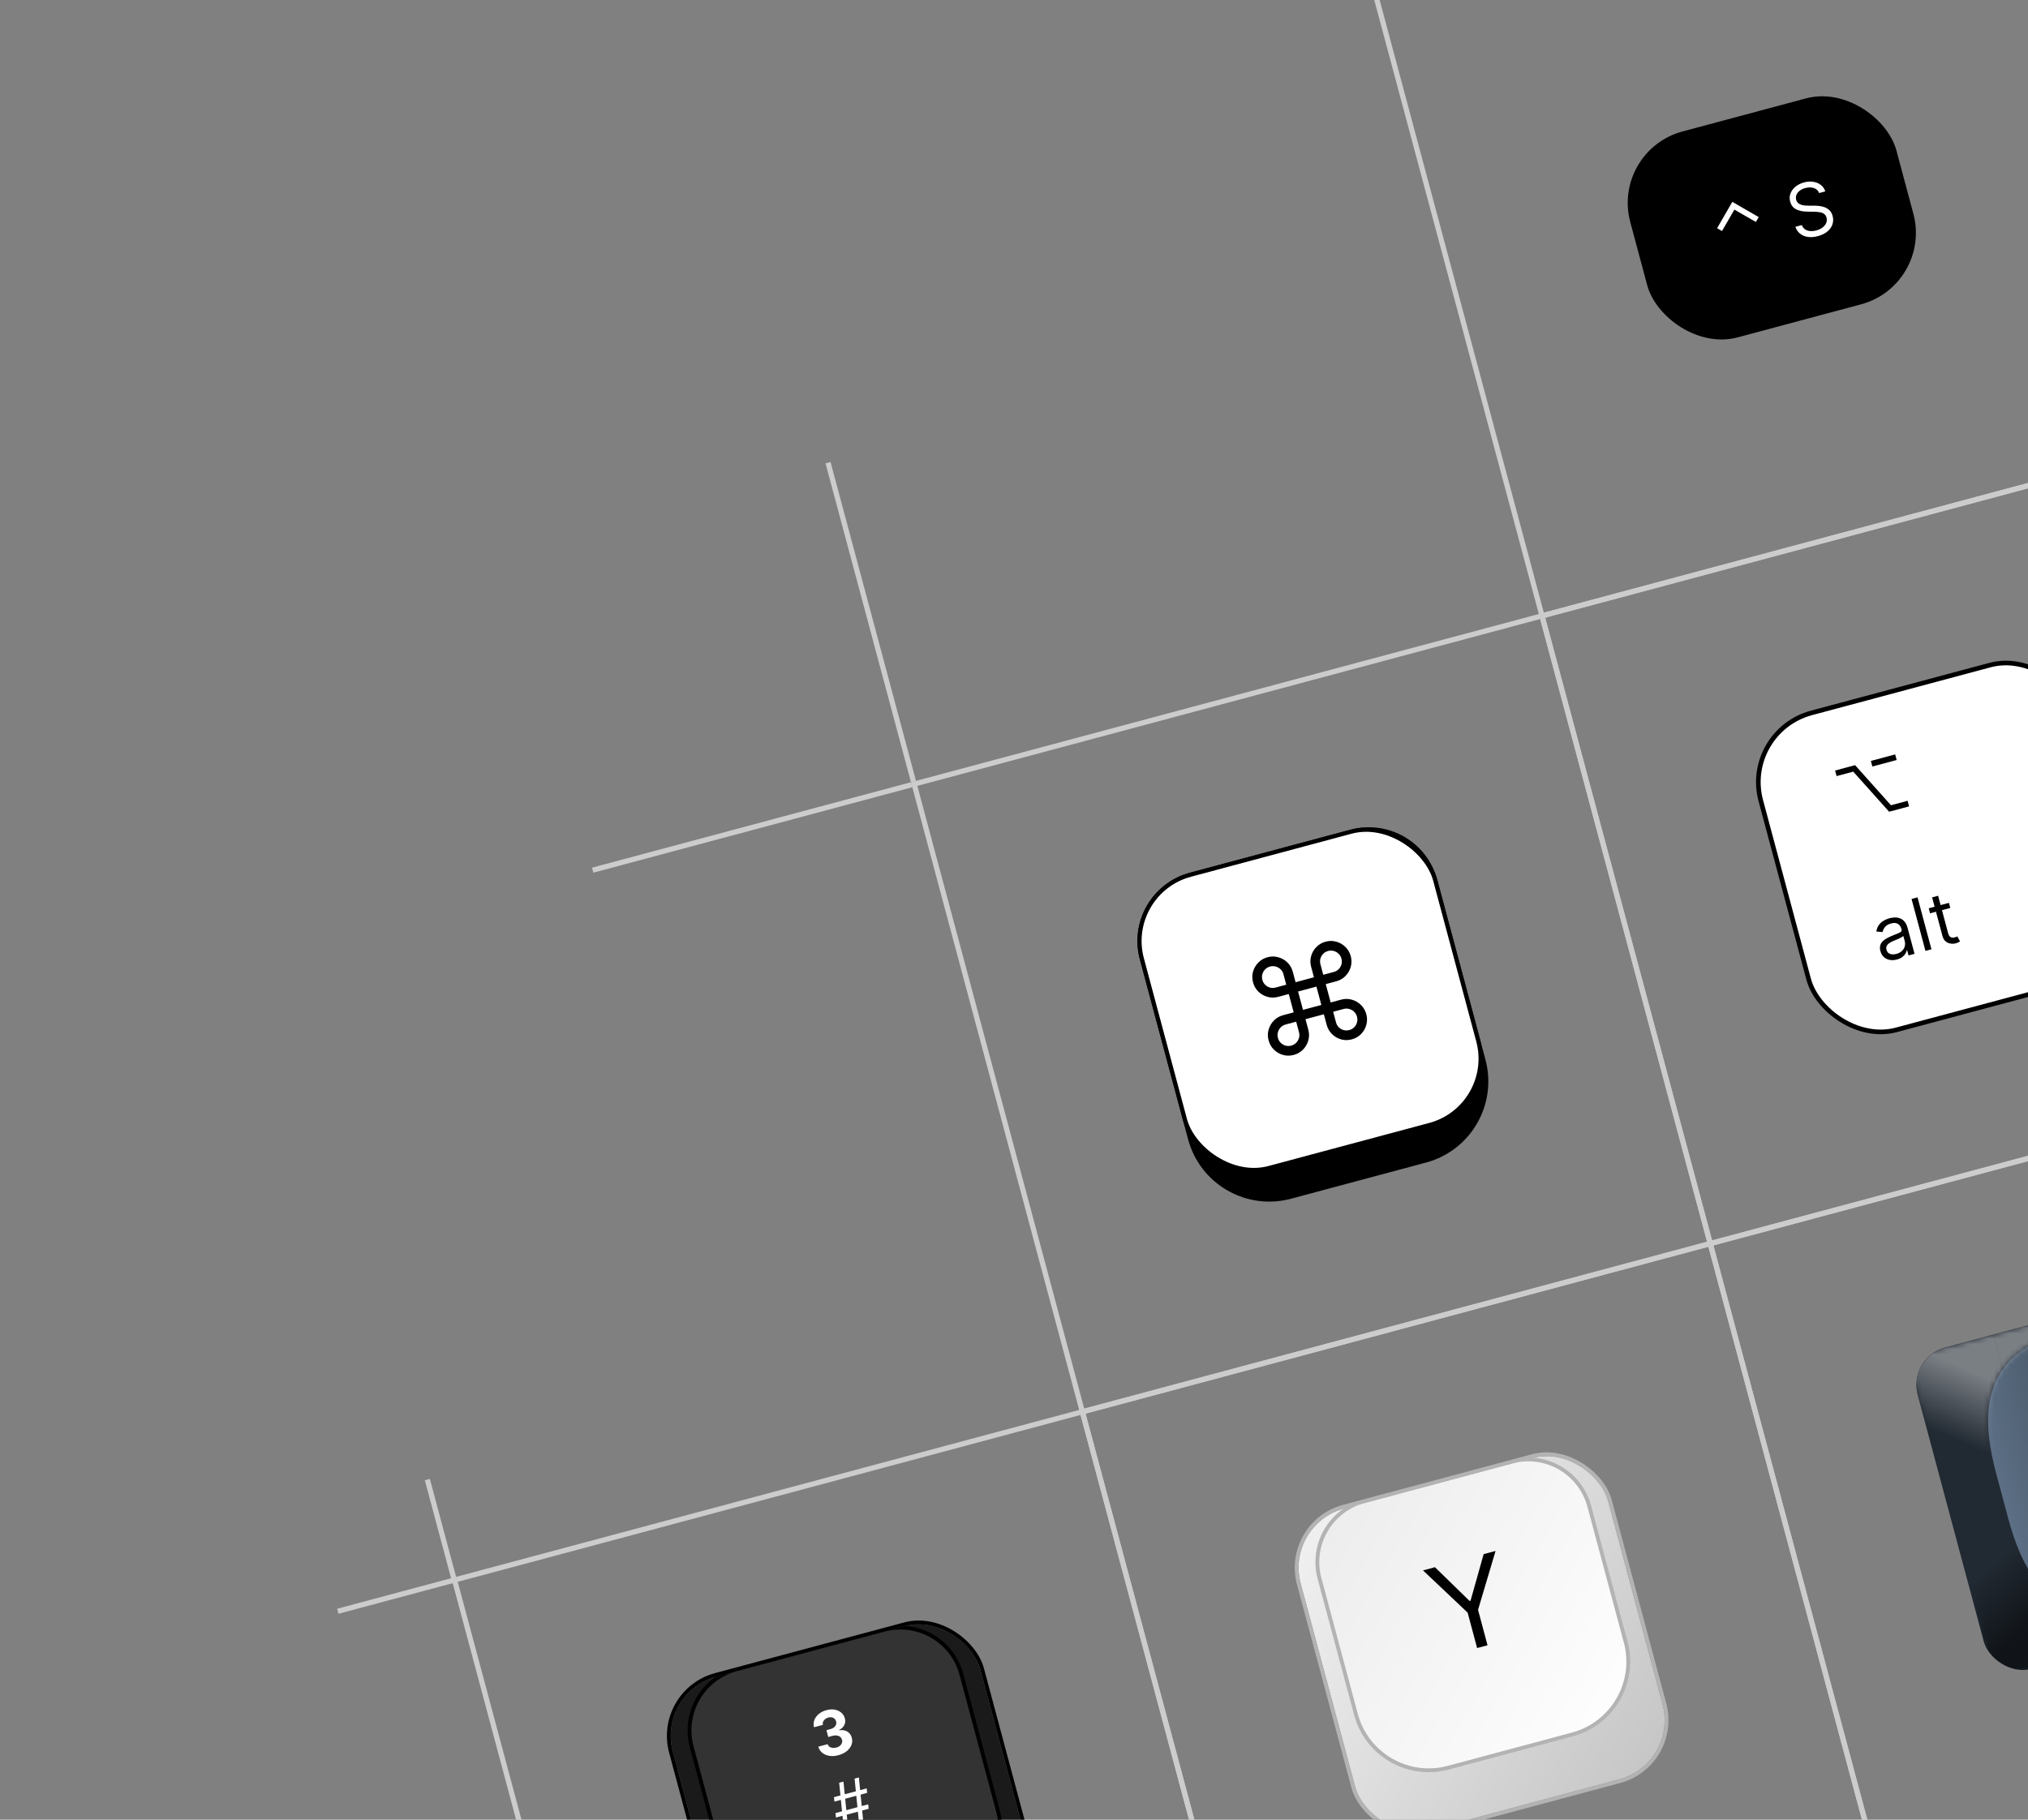 <svg width="390" height="350" viewBox="0 0 390 350" fill="none" xmlns="http://www.w3.org/2000/svg">
<rect x="0" y="0" width="390" height="350" fill="#808080" stroke="none"/>
<g clip-path="url(#clip0_472_5600)">
<rect x="126.344" y="325.561" width="61.205" height="64" rx="11.77" transform="rotate(-15 126.344 325.561)" fill="#1A1A1A"/>
<path d="M170.02 313.477L141.597 321.093C135.122 322.828 131.279 329.484 133.014 335.959L140.021 362.108C142.092 369.839 150.039 374.427 157.77 372.355L181.645 365.958C189.376 363.887 193.964 355.94 191.892 348.209L184.886 322.06C183.151 315.585 176.495 311.742 170.02 313.477Z" fill="#333333"/>
<path d="M161.23 337.602C160.615 337.767 160.039 337.808 159.502 337.725C158.967 337.639 158.511 337.446 158.134 337.147C157.759 336.845 157.502 336.449 157.362 335.96L159.156 335.48C159.223 335.682 159.338 335.845 159.504 335.969C159.671 336.089 159.871 336.163 160.102 336.192C160.333 336.222 160.579 336.201 160.84 336.131C161.112 336.059 161.339 335.946 161.522 335.794C161.704 335.642 161.832 335.466 161.904 335.264C161.977 335.062 161.983 334.85 161.924 334.628C161.863 334.403 161.747 334.221 161.574 334.082C161.404 333.939 161.189 333.85 160.929 333.813C160.672 333.776 160.384 333.8 160.066 333.886L159.28 334.096L158.929 332.788L159.715 332.577C159.984 332.505 160.209 332.395 160.39 332.246C160.574 332.097 160.701 331.925 160.772 331.729C160.842 331.531 160.848 331.32 160.788 331.098C160.732 330.887 160.631 330.715 160.487 330.583C160.345 330.448 160.171 330.359 159.966 330.317C159.763 330.274 159.542 330.285 159.304 330.349C159.062 330.414 158.853 330.517 158.676 330.658C158.499 330.797 158.371 330.962 158.293 331.154C158.215 331.345 158.2 331.549 158.249 331.765L156.541 332.223C156.419 331.735 156.443 331.27 156.613 330.827C156.783 330.385 157.067 329.998 157.467 329.668C157.868 329.334 158.357 329.089 158.934 328.935C159.515 328.779 160.053 328.748 160.546 328.843C161.039 328.937 161.454 329.132 161.792 329.426C162.132 329.718 162.36 330.086 162.476 330.531C162.605 331.003 162.564 331.436 162.352 331.831C162.143 332.225 161.814 332.528 161.365 332.739L161.382 332.805C162.024 332.719 162.554 332.808 162.972 333.072C163.391 333.333 163.67 333.726 163.808 334.251C163.939 334.73 163.915 335.194 163.735 335.642C163.558 336.09 163.254 336.486 162.823 336.831C162.392 337.176 161.861 337.433 161.23 337.602ZM165.221 350.903L164.345 342.102L165.168 341.882L166.044 350.682L165.221 350.903ZM160.758 349.593L160.669 348.734L166.959 347.049L167.048 347.907L160.758 349.593ZM162.257 351.697L161.381 342.896L162.205 342.676L163.08 351.476L162.257 351.697ZM160.467 346.53L160.378 345.671L166.667 343.986L166.756 344.844L160.467 346.53Z" fill="white"/>
<path d="M170.02 313.477L141.597 321.093C135.122 322.828 131.279 329.484 133.014 335.959L140.021 362.108C142.092 369.839 150.039 374.427 157.77 372.355L181.645 365.958C189.376 363.887 193.964 355.94 191.892 348.209L184.886 322.06C183.151 315.585 176.495 311.742 170.02 313.477Z" stroke="black" stroke-width="0.736"/>
</g>
<rect x="125.893" y="325.301" width="61.94" height="64.736" rx="12.138" transform="rotate(-15 125.893 325.301)" stroke="black" stroke-width="0.736"/>
<g clip-path="url(#clip1_472_5600)">
<rect x="247.084" y="293.208" width="61.205" height="64" rx="11.77" transform="rotate(-15 247.084 293.208)" fill="url(#paint0_linear_472_5600)"/>
<path d="M290.76 281.125L262.338 288.741C255.863 290.476 252.02 297.131 253.755 303.607L260.762 329.755C262.833 337.486 270.78 342.074 278.511 340.003L302.386 333.605C310.117 331.534 314.704 323.588 312.633 315.857L305.626 289.708C303.891 283.233 297.236 279.39 290.76 281.125Z" fill="url(#paint1_linear_472_5600)"/>
<path d="M273.656 302.053L275.949 301.438L282.604 307.929L282.798 307.877L285.316 298.929L287.609 298.314L284.239 309.637L286.065 316.452L284.062 316.989L282.236 310.174L273.656 302.053Z" fill="black"/>
<path d="M290.76 281.125L262.338 288.741C255.863 290.476 252.02 297.131 253.755 303.607L260.762 329.755C262.833 337.486 270.78 342.074 278.511 340.003L302.386 333.605C310.117 331.534 314.704 323.588 312.633 315.857L305.626 289.708C303.891 283.233 297.236 279.39 290.76 281.125Z" stroke="#B3B3B3" stroke-width="0.736"/>
</g>
<rect x="246.634" y="292.948" width="61.94" height="64.736" rx="12.138" transform="rotate(-15 246.634 292.948)" stroke="#B3B3B3" stroke-width="0.736"/>
<rect x="335.051" y="140.689" width="63.111" height="63.111" rx="13.778" transform="rotate(-15 335.051 140.689)" fill="white"/>
<path d="M359.783 146.36L364.456 145.107L364.744 146.181L360.07 147.433L359.783 146.36ZM353.192 149.276L352.904 148.203L356.748 147.173L363.645 154.883L366.846 154.025L367.133 155.098L363.289 156.128L356.392 148.419L353.192 149.276Z" fill="black"/>
<path d="M364.792 184.556C364.317 184.684 363.862 184.71 363.427 184.635C362.992 184.556 362.614 184.377 362.295 184.096C361.975 183.812 361.75 183.427 361.619 182.939C361.504 182.509 361.495 182.139 361.593 181.827C361.69 181.512 361.859 181.24 362.101 181.011C362.343 180.782 362.625 180.585 362.946 180.418C363.27 180.248 363.6 180.093 363.936 179.955C364.375 179.774 364.733 179.631 365.008 179.526C365.285 179.417 365.479 179.308 365.589 179.198C365.702 179.087 365.734 178.939 365.684 178.754L365.674 178.715C365.545 178.234 365.313 177.895 364.978 177.699C364.647 177.502 364.216 177.474 363.686 177.616C363.136 177.764 362.737 178 362.489 178.324C362.242 178.648 362.091 178.964 362.037 179.271L360.84 179.174C360.913 178.666 361.078 178.242 361.336 177.901C361.595 177.556 361.905 177.281 362.265 177.077C362.628 176.868 362.997 176.713 363.375 176.612C363.615 176.548 363.9 176.503 364.227 176.478C364.558 176.449 364.893 176.483 365.233 176.58C365.576 176.676 365.892 176.875 366.182 177.178C366.472 177.48 366.697 177.928 366.857 178.524L368.179 183.461L367.028 183.769L366.756 182.754L366.698 182.77C366.663 182.954 366.58 183.162 366.447 183.397C366.315 183.631 366.115 183.853 365.847 184.065C365.58 184.276 365.228 184.44 364.792 184.556ZM364.691 183.475C365.146 183.353 365.506 183.161 365.77 182.898C366.038 182.635 366.213 182.34 366.297 182.015C366.383 181.688 366.385 181.369 366.301 181.057L366.019 180.003C365.986 180.075 365.893 180.157 365.74 180.25C365.59 180.339 365.412 180.431 365.207 180.524C365.004 180.613 364.806 180.698 364.611 180.778C364.419 180.854 364.263 180.916 364.144 180.966C363.855 181.085 363.592 181.223 363.356 181.381C363.121 181.534 362.948 181.718 362.834 181.933C362.724 182.144 362.707 182.396 362.786 182.689C362.893 183.089 363.122 183.352 363.473 183.477C363.826 183.599 364.232 183.598 364.691 183.475ZM368.755 172.598L371.432 182.589L370.281 182.898L367.604 172.907L368.755 172.598ZM374.792 173.658L375.053 174.633L371.17 175.674L370.909 174.698L374.792 173.658ZM371.559 172.6L372.711 172.291L374.624 179.433C374.712 179.758 374.824 179.99 374.962 180.127C375.102 180.26 375.255 180.334 375.419 180.35C375.586 180.361 375.754 180.344 375.923 180.298C376.05 180.264 376.152 180.23 376.23 180.195C376.307 180.157 376.368 180.127 376.415 180.104L376.926 181.075C376.856 181.125 376.754 181.184 376.622 181.251C376.491 181.321 376.318 181.384 376.104 181.442C375.779 181.529 375.441 181.544 375.091 181.488C374.745 181.431 374.431 181.287 374.149 181.056C373.871 180.824 373.674 180.49 373.557 180.054L371.559 172.6Z" fill="black"/>
<rect x="335.051" y="140.689" width="63.111" height="63.111" rx="13.778" transform="rotate(-15 335.051 140.689)" stroke="black" stroke-width="0.889"/>
<rect x="309.831" y="28.965" width="53" height="41" rx="14.222" transform="rotate(-15 309.831 28.965)" fill="black"/>
<path d="M331.151 44.438L330.211 43.896L333.139 38.823L338.211 41.752L337.669 42.692L333.539 40.316L331.151 44.438ZM349.842 37.13C349.651 36.651 349.311 36.331 348.821 36.169C348.332 36.008 347.784 36.008 347.18 36.17C346.737 36.288 346.369 36.464 346.076 36.696C345.786 36.927 345.582 37.192 345.463 37.492C345.348 37.792 345.334 38.101 345.419 38.419C345.49 38.686 345.615 38.898 345.793 39.056C345.974 39.21 346.182 39.323 346.418 39.396C346.653 39.466 346.891 39.511 347.134 39.533C347.376 39.552 347.597 39.561 347.795 39.56L348.883 39.562C349.162 39.56 349.476 39.577 349.827 39.612C350.182 39.646 350.533 39.728 350.881 39.858C351.232 39.983 351.547 40.181 351.825 40.452C352.103 40.722 352.305 41.092 352.43 41.56C352.575 42.1 352.564 42.626 352.398 43.137C352.235 43.648 351.918 44.104 351.447 44.506C350.979 44.907 350.362 45.21 349.594 45.415C348.879 45.607 348.228 45.658 347.643 45.567C347.06 45.476 346.564 45.264 346.154 44.931C345.748 44.597 345.452 44.162 345.266 43.626L346.515 43.291C346.649 43.66 346.859 43.938 347.147 44.126C347.437 44.31 347.768 44.416 348.142 44.445C348.518 44.47 348.905 44.429 349.301 44.323C349.763 44.199 350.158 44.013 350.485 43.765C350.812 43.514 351.046 43.224 351.188 42.897C351.33 42.566 351.352 42.219 351.254 41.854C351.165 41.523 351 41.278 350.759 41.119C350.518 40.961 350.229 40.857 349.892 40.808C349.554 40.759 349.197 40.732 348.819 40.729L347.496 40.707C346.655 40.692 345.952 40.537 345.385 40.243C344.818 39.949 344.444 39.465 344.264 38.792C344.114 38.232 344.134 37.704 344.325 37.206C344.519 36.705 344.841 36.27 345.293 35.901C345.748 35.529 346.294 35.257 346.931 35.086C347.575 34.913 348.178 34.876 348.741 34.972C349.303 35.066 349.783 35.272 350.182 35.59C350.585 35.907 350.861 36.316 351.013 36.816L349.842 37.13Z" fill="white"/>
<g clip-path="url(#clip2_472_5600)">
<rect x="366.859" y="261.115" width="64" height="64" rx="7.467" transform="rotate(-15 366.859 261.115)" fill="#212932"/>
<g opacity="0.5">
<mask id="mask0_472_5600" style="mask-type:alpha" maskUnits="userSpaceOnUse" x="375" y="277" width="71" height="46">
<path fill-rule="evenodd" clip-rule="evenodd" d="M385.997 291.324L375.694 294.085L383.424 322.934L445.243 306.37L437.513 277.521L427.112 280.308L427.272 280.905C429.795 290.322 430.387 300.3 420.6 305.807C419.052 306.678 417.105 307.271 413.655 308.206L413.656 308.208L411.6 308.759L411.6 308.757C408.144 309.672 406.162 310.132 404.385 310.152C393.157 310.276 388.68 301.339 386.157 291.922L385.997 291.324Z" fill="#333333"/>
</mask>
<g mask="url(#mask0_472_5600)">
<path d="M383.423 322.934L399.909 318.517L393.835 295.85L377.35 300.267L383.423 322.934Z" fill="url(#paint2_linear_472_5600)"/>
</g>
</g>
<g opacity="0.8">
<mask id="mask1_472_5600" style="mask-type:alpha" maskUnits="userSpaceOnUse" x="366" y="244" width="71" height="49">
<path fill-rule="evenodd" clip-rule="evenodd" d="M428.678 244.551L366.859 261.115L375.141 292.025L385.445 289.264L383.904 283.515C381.381 274.098 380.794 264.119 390.605 258.605C392.158 257.733 394.109 257.139 397.567 256.202L397.567 256.2C397.919 256.105 398.259 256.014 398.587 255.927L398.597 255.924L398.597 255.924L399.206 255.76L399.627 255.648L400.658 255.372L400.66 255.379C403.502 254.641 405.263 254.269 406.859 254.25C418.113 254.119 422.594 263.055 425.117 272.472L426.658 278.221L436.961 275.46L428.678 244.551Z" fill="#333333"/>
</mask>
<g mask="url(#mask1_472_5600)">
<rect x="383.344" y="256.698" width="29.867" height="32" transform="rotate(-15 383.344 256.698)" fill="url(#paint3_linear_472_5600)"/>
<path d="M366.859 261.115L383.344 256.698L389.418 279.365L372.933 283.782L366.859 261.115Z" fill="url(#paint4_linear_472_5600)" fill-opacity="0.5"/>
</g>
</g>
</g>
<mask id="path-20-inside-1_472_5600" fill="white">
<path fill-rule="evenodd" clip-rule="evenodd" d="M383.904 283.515C381.381 274.097 380.794 264.118 390.605 258.605C392.158 257.733 394.109 257.139 397.567 256.202L397.567 256.2L399.206 255.76C399.345 255.723 399.485 255.686 399.627 255.648L399.628 255.648L399.628 255.649C403.092 254.732 405.078 254.271 406.859 254.25C418.113 254.119 422.594 263.054 425.117 272.472L427.37 280.879C429.893 290.296 430.48 300.275 420.669 305.788C419.116 306.661 417.165 307.254 413.707 308.192L413.707 308.194L411.647 308.746L411.646 308.744C408.182 309.661 406.196 310.123 404.415 310.144C393.161 310.275 388.68 301.339 386.157 291.922L383.904 283.515Z"/>
</mask>
<path fill-rule="evenodd" clip-rule="evenodd" d="M383.904 283.515C381.381 274.097 380.794 264.118 390.605 258.605C392.158 257.733 394.109 257.139 397.567 256.202L397.567 256.2L399.206 255.76C399.345 255.723 399.485 255.686 399.627 255.648L399.628 255.648L399.628 255.649C403.092 254.732 405.078 254.271 406.859 254.25C418.113 254.119 422.594 263.054 425.117 272.472L427.37 280.879C429.893 290.296 430.48 300.275 420.669 305.788C419.116 306.661 417.165 307.254 413.707 308.192L413.707 308.194L411.647 308.746L411.646 308.744C408.182 309.661 406.196 310.123 404.415 310.144C393.161 310.275 388.68 301.339 386.157 291.922L383.904 283.515Z" fill="url(#paint5_linear_472_5600)" fill-opacity="0.6"/>
<path d="M390.605 258.605L391.128 259.535L391.128 259.535L390.605 258.605ZM383.904 283.515L384.935 283.238L383.904 283.515ZM397.567 256.202L397.846 257.231L398.873 256.953L398.598 255.925L397.567 256.202ZM397.567 256.2L397.291 255.169L396.26 255.445L396.537 256.476L397.567 256.2ZM399.206 255.76L399.483 256.791L399.483 256.791L399.206 255.76ZM399.627 255.648L399.636 254.581L399.491 254.58L399.351 254.617L399.627 255.648ZM399.628 255.648L400.658 255.371L400.448 254.587L399.636 254.581L399.628 255.648ZM399.628 255.649L398.598 255.925L398.873 256.953L399.901 256.681L399.628 255.649ZM406.859 254.25L406.847 253.183L406.847 253.183L406.859 254.25ZM425.117 272.472L426.147 272.196L425.117 272.472ZM427.37 280.879L426.34 281.155L427.37 280.879ZM420.669 305.788L421.191 306.718L421.191 306.718L420.669 305.788ZM413.707 308.192L413.428 307.163L412.401 307.441L412.676 308.468L413.707 308.192ZM413.707 308.194L413.983 309.224L415.014 308.948L414.738 307.918L413.707 308.194ZM411.647 308.746L410.616 309.022L410.892 310.052L411.923 309.776L411.647 308.746ZM411.646 308.744L412.676 308.468L412.401 307.441L411.373 307.713L411.646 308.744ZM404.415 310.144L404.427 311.21L404.427 311.21L404.415 310.144ZM386.157 291.922L385.127 292.198L386.157 291.922ZM390.083 257.675C384.883 260.597 382.395 264.753 381.578 269.412C380.774 274.005 381.6 279.036 382.874 283.791L384.935 283.238C383.685 278.576 382.956 273.909 383.68 269.78C384.392 265.717 386.516 262.127 391.128 259.535L390.083 257.675ZM397.288 255.172C393.856 256.103 391.772 256.726 390.083 257.675L391.128 259.535C392.545 258.739 394.362 258.176 397.846 257.231L397.288 255.172ZM398.598 255.925L398.597 255.924L396.537 256.476L396.537 256.478L398.598 255.925ZM397.843 257.23L399.483 256.791L398.93 254.73L397.291 255.169L397.843 257.23ZM399.351 254.617C399.209 254.655 399.069 254.693 398.93 254.73L399.483 256.791C399.621 256.754 399.761 256.716 399.904 256.678L399.351 254.617ZM399.619 256.714L399.619 256.714L399.636 254.581L399.636 254.581L399.619 256.714ZM398.597 255.924L398.598 255.925L400.658 255.373L400.658 255.371L398.597 255.924ZM406.847 253.183C404.91 253.206 402.792 253.708 399.355 254.618L399.901 256.681C403.391 255.756 405.247 255.335 406.871 255.317L406.847 253.183ZM426.147 272.196C424.874 267.441 423.074 262.671 420.08 259.095C417.043 255.469 412.811 253.114 406.847 253.183L406.871 255.317C412.161 255.255 415.796 257.302 418.444 260.465C421.135 263.679 422.837 268.085 424.087 272.748L426.147 272.196ZM428.4 280.603L426.147 272.196L424.087 272.748L426.34 281.155L428.4 280.603ZM421.191 306.718C426.391 303.797 428.879 299.641 429.696 294.982C430.501 290.388 429.674 285.357 428.4 280.603L426.34 281.155C427.589 285.818 428.318 290.485 427.594 294.614C426.882 298.677 424.758 302.267 420.146 304.859L421.191 306.718ZM413.986 309.222C417.418 308.291 419.503 307.667 421.191 306.718L420.146 304.859C418.73 305.655 416.912 306.218 413.428 307.163L413.986 309.222ZM412.676 308.468L412.677 308.47L414.738 307.918L414.737 307.916L412.676 308.468ZM413.431 307.164L411.371 307.716L411.923 309.776L413.983 309.224L413.431 307.164ZM412.677 308.47L412.676 308.468L410.616 309.02L410.616 309.022L412.677 308.47ZM404.427 311.21C406.364 311.188 408.482 310.685 411.919 309.775L411.373 307.713C407.883 308.637 406.028 309.058 404.403 309.077L404.427 311.21ZM385.127 292.198C386.401 296.952 388.2 301.723 391.194 305.298C394.231 308.925 398.463 311.28 404.427 311.21L404.403 309.077C399.113 309.139 395.478 307.091 392.83 303.929C390.139 300.715 388.437 296.309 387.187 291.646L385.127 292.198ZM382.874 283.791L385.127 292.198L387.187 291.646L384.935 283.238L382.874 283.791Z" fill="url(#paint6_angular_472_5600)" fill-opacity="0.66" mask="url(#path-20-inside-1_472_5600)"/>
<mask id="path-22-outside-2_472_5600" maskUnits="userSpaceOnUse" x="375.541" y="248.125" width="59.444" height="67.929" fill="black">
<rect fill="white" x="375.541" y="248.125" width="59.444" height="67.929"/>
<path fill-rule="evenodd" clip-rule="evenodd" d="M383.904 283.515C381.381 274.097 380.794 264.118 390.605 258.605C392.158 257.733 394.109 257.139 397.567 256.202L397.567 256.2L399.206 255.76C399.345 255.723 399.485 255.686 399.627 255.648L399.628 255.648L399.628 255.649C403.092 254.732 405.078 254.271 406.859 254.25C418.113 254.119 422.594 263.054 425.117 272.472L427.37 280.879C429.893 290.296 430.48 300.275 420.669 305.788C419.116 306.661 417.165 307.254 413.707 308.192L413.707 308.194L411.647 308.746L411.646 308.744C408.182 309.661 406.196 310.123 404.415 310.144C393.161 310.275 388.68 301.339 386.157 291.922L383.904 283.515Z"/>
</mask>
<path d="M390.605 258.605L391.128 259.535L391.128 259.535L390.605 258.605ZM383.904 283.515L384.935 283.238L383.904 283.515ZM397.567 256.202L397.846 257.231L398.873 256.953L398.598 255.925L397.567 256.202ZM397.567 256.2L397.291 255.169L396.26 255.445L396.537 256.476L397.567 256.2ZM399.206 255.76L399.483 256.791L399.483 256.791L399.206 255.76ZM399.627 255.648L399.636 254.581L399.491 254.58L399.351 254.617L399.627 255.648ZM399.628 255.648L400.658 255.371L400.448 254.587L399.636 254.581L399.628 255.648ZM399.628 255.649L398.598 255.925L398.873 256.953L399.901 256.681L399.628 255.649ZM406.859 254.25L406.847 253.183L406.847 253.183L406.859 254.25ZM425.117 272.472L426.147 272.196L425.117 272.472ZM427.37 280.879L426.34 281.155L427.37 280.879ZM420.669 305.788L421.191 306.718L421.191 306.718L420.669 305.788ZM413.707 308.192L413.428 307.163L412.401 307.441L412.676 308.468L413.707 308.192ZM413.707 308.194L413.983 309.224L415.014 308.948L414.738 307.918L413.707 308.194ZM411.647 308.746L410.616 309.022L410.892 310.052L411.923 309.776L411.647 308.746ZM411.646 308.744L412.676 308.468L412.401 307.441L411.373 307.713L411.646 308.744ZM404.415 310.144L404.427 311.21L404.427 311.21L404.415 310.144ZM386.157 291.922L385.127 292.198L386.157 291.922ZM390.083 257.675C384.883 260.597 382.395 264.753 381.578 269.412C380.774 274.005 381.6 279.036 382.874 283.791L384.935 283.238C383.685 278.576 382.956 273.909 383.68 269.78C384.392 265.717 386.516 262.127 391.128 259.535L390.083 257.675ZM397.288 255.172C393.856 256.103 391.772 256.726 390.083 257.675L391.128 259.535C392.545 258.739 394.362 258.176 397.846 257.231L397.288 255.172ZM398.598 255.925L398.597 255.924L396.537 256.476L396.537 256.478L398.598 255.925ZM397.843 257.23L399.483 256.791L398.93 254.73L397.291 255.169L397.843 257.23ZM399.351 254.617C399.209 254.655 399.069 254.693 398.93 254.73L399.483 256.791C399.621 256.754 399.761 256.716 399.904 256.678L399.351 254.617ZM399.619 256.714L399.619 256.714L399.636 254.581L399.636 254.581L399.619 256.714ZM398.597 255.924L398.598 255.925L400.658 255.373L400.658 255.371L398.597 255.924ZM406.847 253.183C404.91 253.206 402.792 253.708 399.355 254.618L399.901 256.681C403.391 255.756 405.247 255.335 406.871 255.317L406.847 253.183ZM426.147 272.196C424.874 267.441 423.074 262.671 420.08 259.095C417.043 255.469 412.811 253.114 406.847 253.183L406.871 255.317C412.161 255.255 415.796 257.302 418.444 260.465C421.135 263.679 422.837 268.085 424.087 272.748L426.147 272.196ZM428.4 280.603L426.147 272.196L424.087 272.748L426.34 281.155L428.4 280.603ZM421.191 306.718C426.391 303.797 428.879 299.641 429.696 294.982C430.501 290.388 429.674 285.357 428.4 280.603L426.34 281.155C427.589 285.818 428.318 290.485 427.594 294.614C426.882 298.677 424.758 302.267 420.146 304.859L421.191 306.718ZM413.986 309.222C417.418 308.291 419.503 307.667 421.191 306.718L420.146 304.859C418.73 305.655 416.912 306.218 413.428 307.163L413.986 309.222ZM412.676 308.468L412.677 308.47L414.738 307.918L414.737 307.916L412.676 308.468ZM413.431 307.164L411.371 307.716L411.923 309.776L413.983 309.224L413.431 307.164ZM412.677 308.47L412.676 308.468L410.616 309.02L410.616 309.022L412.677 308.47ZM404.427 311.21C406.364 311.188 408.482 310.685 411.919 309.775L411.373 307.713C407.883 308.637 406.028 309.058 404.403 309.077L404.427 311.21ZM385.127 292.198C386.401 296.952 388.2 301.723 391.194 305.298C394.231 308.925 398.463 311.28 404.427 311.21L404.403 309.077C399.113 309.139 395.478 307.091 392.83 303.929C390.139 300.715 388.437 296.309 387.187 291.646L385.127 292.198ZM382.874 283.791L385.127 292.198L387.187 291.646L384.935 283.238L382.874 283.791Z" fill="url(#paint7_angular_472_5600)" fill-opacity="0.27" mask="url(#path-22-outside-2_472_5600)"/>
<rect x="175.799" y="150.806" width="125" height="125" transform="rotate(-15 175.799 150.806)" stroke="#CCCCCC"/>
<path d="M113.98 167.371L175.316 150.936" stroke="#CCCCCC"/>
<path d="M159.235 88.987L175.67 150.323" stroke="#CCCCCC"/>
<rect x="208.151" y="271.547" width="125" height="125" transform="rotate(-15 208.151 271.547)" stroke="#CCCCCC"/>
<rect x="87.411" y="303.899" width="125" height="125" transform="rotate(-15 87.411 303.899)" stroke="#CCCCCC"/>
<path d="M64.961 309.915L87.358 303.914L82.18 284.587" stroke="#CCCCCC"/>
<rect x="296.54" y="118.454" width="125" height="125" transform="rotate(-15 296.54 118.454)" stroke="#CCCCCC"/>
<rect x="264.187" y="-2.287" width="125" height="125" transform="rotate(-15 264.187 -2.287)" stroke="#CCCCCC"/>
<rect x="328.892" y="239.195" width="125" height="125" transform="rotate(-15 328.892 239.195)" stroke="#CCCCCC"/>
<path d="M259.834 159.969L228.924 168.251C221.882 170.138 217.703 177.376 219.59 184.418L228.866 219.036C231.119 227.444 239.761 232.433 248.168 230.18L274.132 223.223C282.54 220.971 287.529 212.329 285.276 203.921L276 169.303C274.114 162.261 266.876 158.082 259.834 159.969Z" fill="black" stroke="black" stroke-width="0.8"/>
<rect x="216.174" y="171.667" width="58.4" height="58.4" rx="13.2" transform="rotate(-15 216.174 171.667)" fill="white"/>
<path d="M248.795 202.907C248.098 203.094 247.415 203.095 246.744 202.911C246.072 202.721 245.486 202.382 244.985 201.895C244.49 201.406 244.149 200.814 243.963 200.117C243.774 199.415 243.772 198.728 243.957 198.058C244.147 197.386 244.485 196.799 244.972 196.299C245.459 195.798 246.051 195.454 246.748 195.268L248.785 194.722L247.839 191.192L245.802 191.737C245.105 191.924 244.422 191.925 243.751 191.741C243.079 191.551 242.493 191.215 241.994 190.734C241.499 190.246 241.158 189.65 240.97 188.948C240.781 188.245 240.78 187.562 240.966 186.897C241.156 186.225 241.496 185.641 241.984 185.146C242.471 184.646 243.063 184.302 243.76 184.115C244.462 183.927 245.149 183.928 245.821 184.118C246.492 184.303 247.078 184.638 247.578 185.125C248.077 185.606 248.421 186.198 248.609 186.901L249.15 188.92L252.68 187.974L252.139 185.955C251.951 185.252 251.95 184.569 252.136 183.904C252.326 183.232 252.662 182.649 253.145 182.156C253.632 181.655 254.227 181.311 254.929 181.123C255.632 180.934 256.316 180.936 256.982 181.128C257.653 181.312 258.236 181.648 258.73 182.137C259.229 182.618 259.573 183.21 259.761 183.912C259.95 184.615 259.949 185.302 259.759 185.974C259.573 186.639 259.236 187.222 258.749 187.722C258.267 188.216 257.674 188.556 256.971 188.745L254.952 189.286L255.898 192.816L257.917 192.275C258.62 192.086 259.304 192.088 259.97 192.28C260.643 192.47 261.226 192.809 261.721 193.298C262.222 193.785 262.566 194.38 262.754 195.082C262.941 195.779 262.939 196.463 262.749 197.135C262.565 197.806 262.229 198.391 261.742 198.892C261.259 199.385 260.667 199.726 259.964 199.914C259.262 200.102 258.575 200.104 257.905 199.92C257.239 199.729 256.655 199.389 256.154 198.902C255.66 198.414 255.319 197.821 255.132 197.124L254.586 195.087L251.056 196.033L251.602 198.07C251.789 198.767 251.787 199.451 251.597 200.123C251.407 200.795 251.068 201.382 250.581 201.883C250.093 202.377 249.497 202.719 248.795 202.907ZM248.315 201.116C248.689 201.015 249.005 200.834 249.26 200.571C249.522 200.306 249.703 199.997 249.803 199.644C249.907 199.284 249.91 198.919 249.811 198.55L249.265 196.513L247.228 197.059C246.859 197.158 246.544 197.342 246.284 197.613C246.029 197.876 245.852 198.187 245.753 198.546C245.653 198.899 245.654 199.263 245.754 199.637C245.853 200.006 246.034 200.321 246.299 200.583C246.562 200.839 246.87 201.017 247.223 201.116C247.582 201.215 247.946 201.215 248.315 201.116ZM245.322 189.946L247.359 189.4L246.818 187.381C246.718 187.006 246.533 186.692 246.264 186.437C246.001 186.182 245.69 186.004 245.331 185.906C244.978 185.806 244.614 185.806 244.24 185.907C243.871 186.006 243.556 186.187 243.294 186.452C243.038 186.715 242.86 187.023 242.76 187.376C242.66 187.729 242.661 188.093 242.761 188.468C242.861 188.842 243.044 189.16 243.309 189.422C243.572 189.678 243.88 189.856 244.233 189.956C244.59 190.048 244.953 190.045 245.322 189.946ZM254.472 187.494L256.492 186.953C256.866 186.853 257.182 186.674 257.44 186.417C257.695 186.154 257.873 185.846 257.973 185.493C258.071 185.134 258.07 184.767 257.97 184.392C257.87 184.018 257.688 183.703 257.425 183.447C257.162 183.191 256.854 183.013 256.501 182.913C256.148 182.813 255.784 182.814 255.409 182.914C255.035 183.014 254.716 183.197 254.455 183.461C254.199 183.724 254.021 184.033 253.921 184.386C253.827 184.737 253.83 185.1 253.931 185.475L254.472 187.494ZM259.484 198.123C259.859 198.022 260.174 197.841 260.43 197.578C260.686 197.315 260.864 197.007 260.964 196.654C261.062 196.295 261.062 195.931 260.963 195.562C260.863 195.187 260.681 194.872 260.418 194.616C260.153 194.355 259.844 194.174 259.491 194.074C259.137 193.968 258.772 193.966 258.397 194.066L256.378 194.607L256.924 196.644C257.022 197.013 257.201 197.329 257.46 197.592C257.723 197.848 258.031 198.026 258.384 198.126C258.743 198.224 259.11 198.223 259.484 198.123ZM250.576 194.242L254.106 193.296L253.16 189.766L249.63 190.712L250.576 194.242Z" fill="black"/>
<rect x="216.174" y="171.667" width="58.4" height="58.4" rx="13.2" transform="rotate(-15 216.174 171.667)" stroke="black" stroke-width="0.8"/>
<defs>
<linearGradient id="paint0_linear_472_5600" x1="247.084" y1="293.208" x2="308.142" y2="357.208" gradientUnits="userSpaceOnUse">
<stop stop-color="#F2F2F2"/>
<stop offset="1" stop-color="#C4C4C4"/>
</linearGradient>
<linearGradient id="paint1_linear_472_5600" x1="251.348" y1="292.066" x2="316.217" y2="329.518" gradientUnits="userSpaceOnUse">
<stop stop-color="#ECECEC"/>
<stop offset="1" stop-color="white"/>
<stop offset="1" stop-color="white"/>
</linearGradient>
<linearGradient id="paint2_linear_472_5600" x1="391.279" y1="313.099" x2="381.444" y2="302.398" gradientUnits="userSpaceOnUse">
<stop offset="0.089"/>
<stop offset="1" stop-opacity="0"/>
</linearGradient>
<linearGradient id="paint3_linear_472_5600" x1="383.344" y1="262.031" x2="413.211" y2="262.031" gradientUnits="userSpaceOnUse">
<stop offset="0.643" stop-color="white" stop-opacity="0.5"/>
<stop offset="1" stop-color="white" stop-opacity="0.8"/>
</linearGradient>
<linearGradient id="paint4_linear_472_5600" x1="381.017" y1="264.499" x2="375.872" y2="276.905" gradientUnits="userSpaceOnUse">
<stop stop-color="white"/>
<stop offset="1" stop-color="white" stop-opacity="0"/>
</linearGradient>
<linearGradient id="paint5_linear_472_5600" x1="385.169" y1="288.233" x2="426.381" y2="277.19" gradientUnits="userSpaceOnUse">
<stop stop-color="#849DBB"/>
<stop offset="0.823" stop-color="#87A6BF" stop-opacity="0.25"/>
</linearGradient>
<radialGradient id="paint6_angular_472_5600" cx="0" cy="0" r="1" gradientUnits="userSpaceOnUse" gradientTransform="translate(405.637 282.197) rotate(75) scale(27.2 21.333)">
<stop offset="0.344" stop-color="white" stop-opacity="0"/>
<stop offset="0.49" stop-color="white"/>
<stop offset="0.52" stop-color="white"/>
<stop offset="0.63" stop-color="white" stop-opacity="0.37"/>
<stop offset="0.703" stop-color="white"/>
<stop offset="0.792" stop-color="white"/>
<stop offset="0.932" stop-color="white" stop-opacity="0"/>
</radialGradient>
<radialGradient id="paint7_angular_472_5600" cx="0" cy="0" r="1" gradientUnits="userSpaceOnUse" gradientTransform="translate(405.637 282.197) rotate(-105) scale(27.2 21.333)">
<stop offset="0.5" stop-opacity="0"/>
<stop offset="0.625"/>
<stop offset="0.896" stop-opacity="0"/>
</radialGradient>
<clipPath id="clip0_472_5600">
<rect x="126.344" y="325.561" width="61.205" height="64" rx="11.77" transform="rotate(-15 126.344 325.561)" fill="white"/>
</clipPath>
<clipPath id="clip1_472_5600">
<rect x="247.084" y="293.208" width="61.205" height="64" rx="11.77" transform="rotate(-15 247.084 293.208)" fill="white"/>
</clipPath>
<clipPath id="clip2_472_5600">
<rect x="366.859" y="261.115" width="64" height="64" rx="7.467" transform="rotate(-15 366.859 261.115)" fill="white"/>
</clipPath>
</defs>
</svg>
